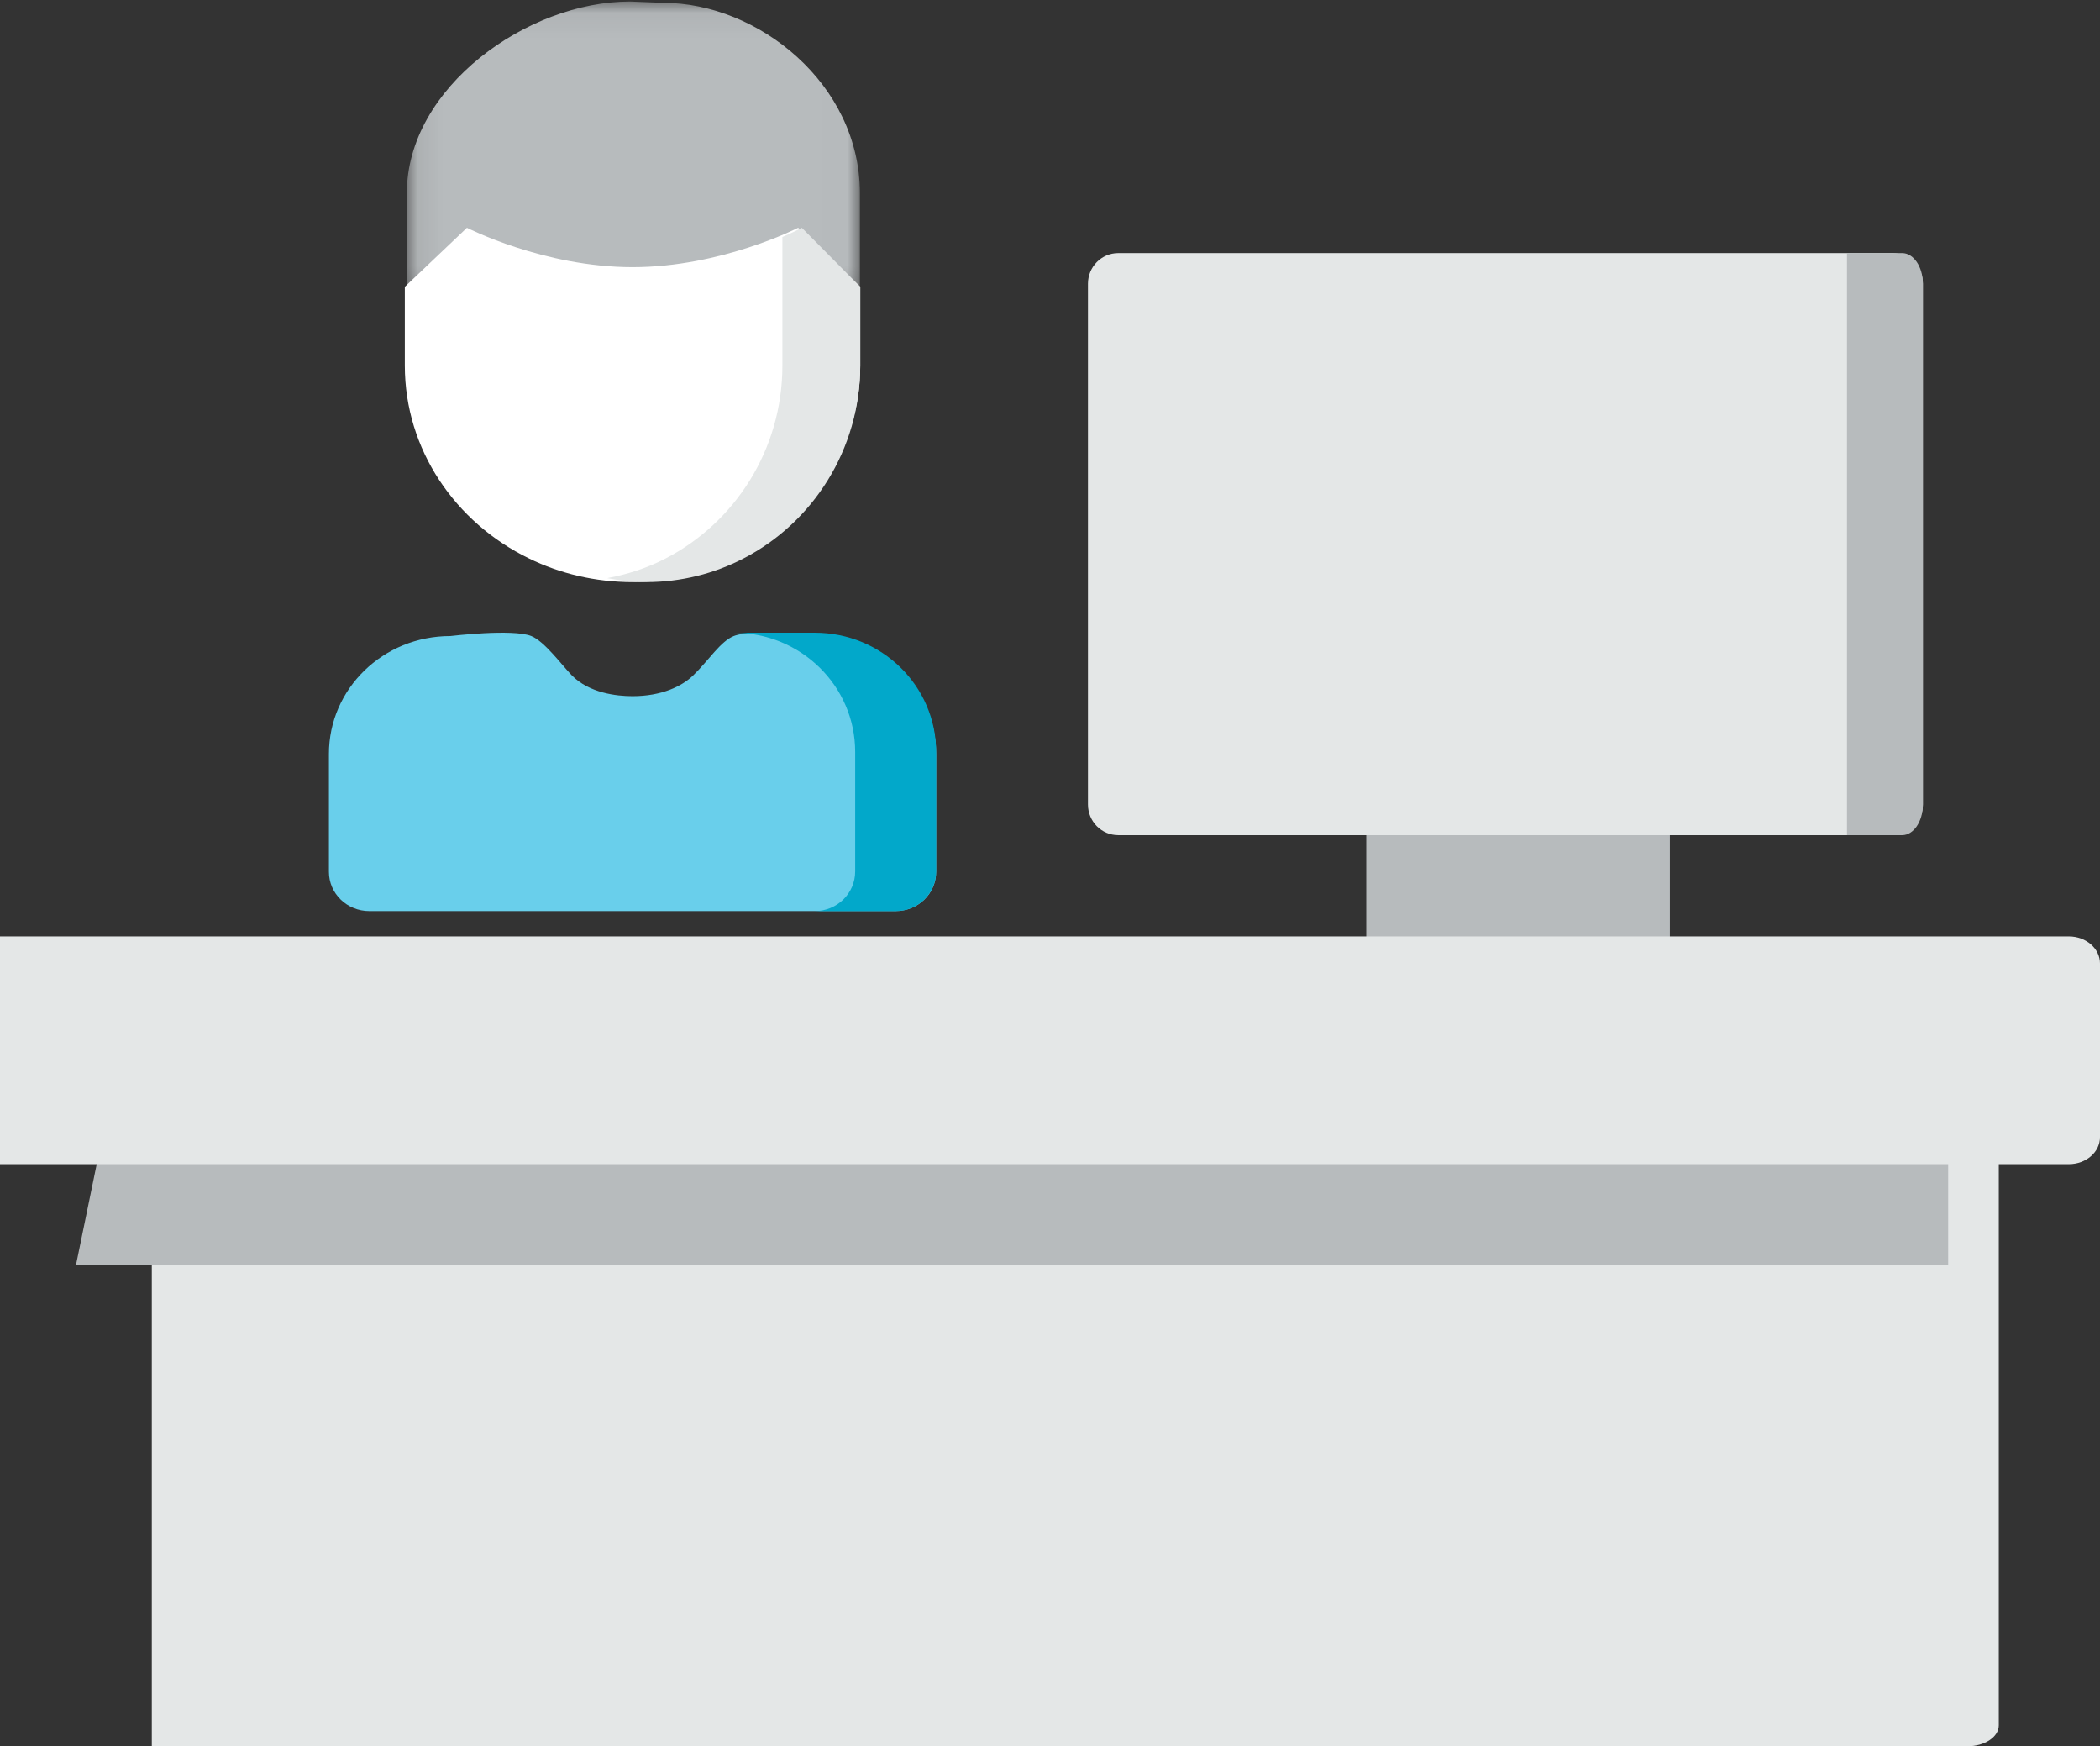 <svg width="83px" height="69px" viewBox="0 0 83 69" version="1.1" xmlns="http://www.w3.org/2000/svg" xmlns:xlink="http://www.w3.org/1999/xlink">
    <rect x="0" y="0" width="83" height="69" fill="#333333" stroke="none"/>
    <!-- Generator: Sketch 57.1 (83088) - https://sketch.com -->
    <title>particular</title>
    <desc>Created with Sketch.</desc>
    <defs>
        <polygon id="path-1" points="0.08 0.059 17.986 0.059 17.986 11.834 0.08 11.834"/>
    </defs>
    <g id="Modal" stroke="none" stroke-width="1" fill="none" fill-rule="evenodd">
        <g id="particular">
            <path d="M6,69 L77.763,69 C78.446,69 79,68.629 79,68.172 L79,44.829 C79,44.371 78.446,44 77.762,44 L6,44" id="Fill-1" fill="#E4E7E7" fill-rule="nonzero"/>
            <path d="M3,50 L77,50 L77,45.385 C77,44.62 76.448,44 75.766,44 L4.233,44" id="Fill-3" fill="#B7BBBD" fill-rule="nonzero"/>
            <path d="M64.681,31 L55.319,31 C54.59,31 54,31.552 54,32.233 L54,37.767 C54,38.448 54.59,39 55.319,39 L64.681,39 C65.41,39 66,38.448 66,37.767 L66,32.233 C66,31.552 65.41,31 64.681,31" id="Fill-5" fill="#B7BBBD" fill-rule="nonzero"/>
            <path d="M74.803,10 L44.197,10 C43.536,10 43,10.542 43,11.211 L43,31.789 C43,32.458 43.536,33 44.197,33 L74.803,33 C75.464,33 76,32.458 76,31.789 L76,11.211 C76,10.542 75.464,10 74.803,10" id="Fill-7" fill="#E4E7E7" fill-rule="nonzero"/>
            <path d="M75.182,10 L73,10 L73,33 L75.182,33 C75.634,33 76,32.458 76,31.789 L76,11.211 C76,10.542 75.634,10 75.182,10" id="Fill-9" fill="#B7BBBD" fill-rule="nonzero"/>
            <path d="M0,46 L81.769,46 C82.449,46 83,45.523 83,44.934 L83,38.066 C83,37.478 82.449,37 81.77,37 L0,37" id="Fill-11" fill="#E4E7E7" fill-rule="nonzero"/>
            <g id="Group-15" transform="translate(16, 0)">
                <g id="Fill-13-Clipped">
                    <mask id="mask-2" fill="white">
                        <use xlink:href="#path-1"/>
                    </mask>
                    <g id="path-1"/>
                    <path d="M10.204,0.111 C13.974,0.111 17.986,3.32 17.986,7.628 L17.986,11.834 L15.544,9.31 C15.544,9.31 12.525,10.993 9.033,10.993 C5.541,10.993 2.522,9.31 2.522,9.31 L0.08,11.834 L0.08,7.628 C0.08,3.448 4.855,0.059 8.9,0.059" id="Fill-13" fill="#B7BBBD" fill-rule="nonzero" mask="url(#mask-2)"/>
                </g>
            </g>
            <path d="M34,11.333 L34,14.444 C34,17.766 32.004,20.651 29.091,22.067 C27.864,22.666 26.473,23 25,23 C23.527,23 22.136,22.666 20.909,22.067 C17.996,20.652 16,17.766 16,14.444 L16,11.333 L18.455,9 C18.455,9 21.49,10.556 25,10.556 C28.51,10.556 31.546,9 31.546,9 L34,11.333 Z" id="Fill-16" fill="#FFFFFF" fill-rule="nonzero"/>
            <path d="M31.692,9 C31.692,9 31.411,9.153 30.923,9.363 L30.923,14.445 C30.923,17.766 29.046,20.651 26.308,22.067 C25.593,22.438 24.815,22.694 24,22.844 C24.5,22.937 25.011,23 25.538,23 C26.923,23 28.231,22.666 29.385,22.067 C32.123,20.652 34,17.766 34,14.445 L34,11.333 L31.692,9 Z" id="Fill-18" fill="#E4E7E7" fill-rule="nonzero"/>
            <path d="M22.6,26.685 C23.286,27.384 24.364,27.508 25,27.508 C26.143,27.508 26.95,27.121 27.4,26.685 C28.013,26.09 28.477,25.342 29,25.132 C29.739,24.835 32.2,25.132 32.2,25.132 C34.856,25.132 37,27.213 37,29.79 L37,34.447 C37,35.308 36.288,36 35.4,36 L14.6,36 C13.712,36 13,35.308 13,34.447 L13,29.79 C13,27.213 15.144,25.132 17.8,25.132 C17.8,25.132 20.261,24.835 21,25.132 C21.523,25.342 22.21,26.287 22.6,26.685" id="Fill-20" fill="#69CFEB" fill-rule="nonzero"/>
            <path d="M32.2,25 L29,25 C31.656,25 33.8,27.106 33.8,29.714 L33.8,34.429 C33.8,35.3 33.088,36 32.2,36 L35.4,36 C36.288,36 37,35.3 37,34.429 L37,29.714 C37,27.106 34.856,25 32.2,25" id="Fill-22" fill="#02A8CA" fill-rule="nonzero"/>
        </g>
    </g>
</svg>